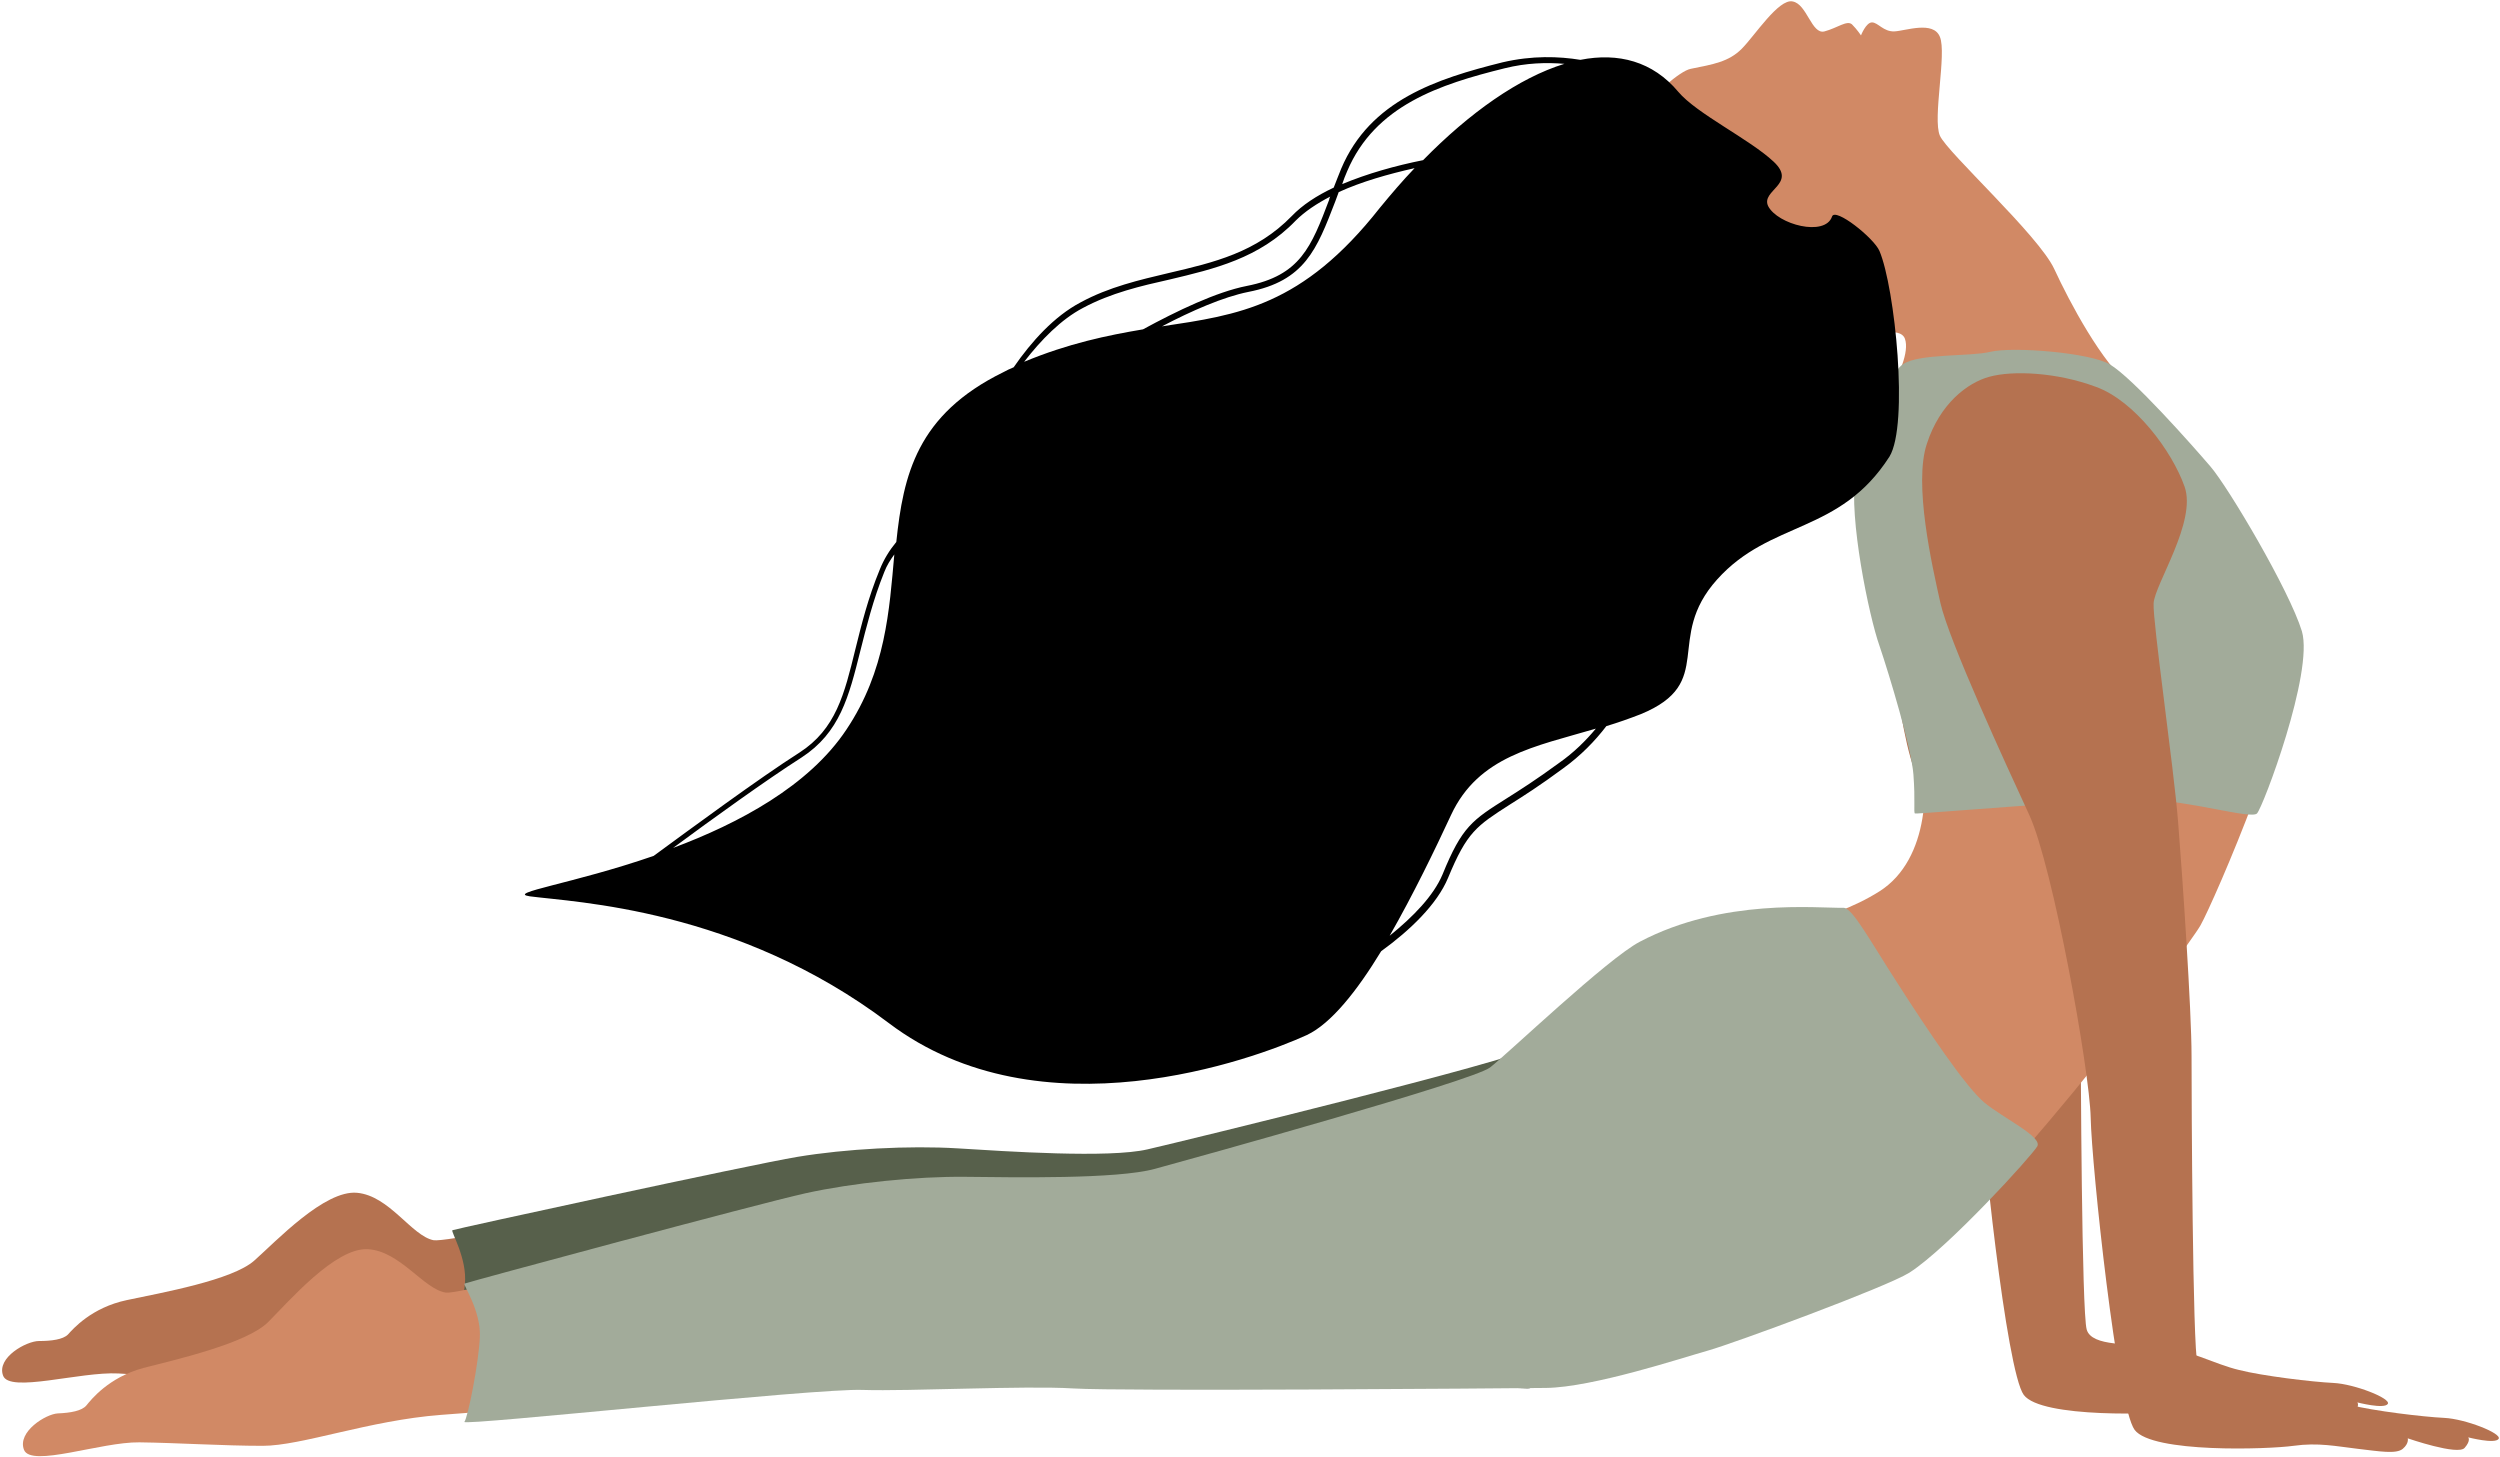 <svg width="1165" height="679" viewBox="0 0 1165 679" fill="none" xmlns="http://www.w3.org/2000/svg">
<path d="M715.052 641.892C659.206 642.825 531.928 634.684 476.316 630.032C420.707 625.38 362.071 627.473 332.983 629.336C303.665 630.962 229.906 633.055 196.167 633.984C162.428 634.918 130.55 645.148 112.634 644.451C94.717 643.755 73.077 640.962 55.161 640.033C37.245 639.103 4.203 649.337 1.409 640.962C-1.615 632.592 12.347 624.914 18.162 624.914C23.979 624.914 29.333 624.217 31.657 621.891C33.984 619.332 42.596 609.332 59.115 605.843C75.638 602.354 108.213 596.542 118.451 587.471C128.69 578.401 151.26 554.444 166.382 555.84C181.508 557.233 191.746 575.841 201.985 577.934C212.22 579.793 386.502 539.792 402.791 538.395C419.077 536.999 496.793 544.21 523.32 541.651C549.845 539.095 672.238 506.301 688.991 502.812C705.743 499.323 771.127 640.962 715.052 641.892Z" fill="#B57250"/>
<path d="M711.794 647.011C689.921 646.081 514.012 638.87 491.675 636.311C469.105 633.755 415.123 633.985 393.716 632.125C372.309 630.266 205.705 639.799 207.569 637.707C209.429 635.614 215.48 610.495 216.644 598.401C217.807 586.308 209.896 573.749 210.826 573.282C211.523 572.819 349.272 542.814 371.609 539.095C393.946 535.373 423.731 533.744 446.301 535.14C468.872 536.536 516.806 539.792 534.722 535.606C552.872 531.418 705.28 494.205 714.121 488.16C722.496 482.578 733.435 647.94 711.794 647.011Z" fill="#57604B"/>
<path d="M907.48 142.78C897.241 145.569 892.821 157.199 886.54 175.807C880.259 194.412 873.277 245.114 876.998 262.559C880.722 280 883.049 339.54 893.984 363.496C904.923 387.219 922.139 482.345 922.605 504.672C923.072 526.999 934.937 639.103 943.082 650.033C951.227 660.963 1005.44 659.104 1017.07 657.478C1028.71 655.848 1037.09 657.708 1047.09 658.871C1057.1 660.034 1065.01 661.43 1068.03 658.871C1071.06 656.315 1070.36 653.989 1070.36 653.989C1070.36 653.989 1093.86 662.126 1096.89 658.407C1099.91 654.918 1098.51 653.522 1098.51 653.522C1098.51 653.522 1111.08 656.778 1112.71 654.219C1114.34 651.663 1097.12 644.918 1087.35 644.451C1077.57 643.985 1054.3 641.196 1043.37 638.403C1032.43 635.847 1018.7 628.403 1005.91 627.24C993.11 626.077 974.727 627.706 972.4 619.565C970.073 611.424 969.606 496.531 969.606 475.6C969.606 454.666 965.419 392.568 963.325 366.519C961.232 340.473 951.457 273.489 951.924 264.885C952.39 256.044 972.167 226.739 966.349 210.46C960.532 193.945 959.601 160.222 941.452 153.71C923.302 146.965 918.418 139.758 907.48 142.78Z" fill="#B57250"/>
<path d="M739.019 80.448C741.113 75.1 777.412 34.165 787.88 32.072C798.352 29.979 805.566 28.816 811.614 22.768C817.665 16.723 828.833 -0.722 835.348 0.674C842.096 1.837 844.193 16.257 850.24 14.627C856.291 13.001 860.712 9.279 863.039 11.371C865.366 13.697 867.226 16.49 867.226 16.49C867.226 16.49 869.553 10.442 872.347 10.442C875.138 10.442 877.698 14.86 882.816 14.627C887.936 14.397 900.965 9.512 903.992 17.186C907.25 24.861 900.502 55.329 903.992 63.236C907.48 71.144 950.063 109.753 957.274 125.335C964.489 140.917 979.381 169.062 993.34 180.456C1007.3 191.852 1067.1 270.466 1069.43 299.071C1071.76 327.68 1031.73 420.013 1025.45 431.176C1019.17 442.34 920.512 574.445 884.446 590.26C848.38 606.076 779.739 637.707 724.126 641.662C668.514 645.614 540.77 643.522 485.161 641.662C429.549 639.799 370.912 644.918 341.828 647.94C312.739 651.196 239.214 656.778 205.475 659.337C171.967 661.896 140.555 673.756 122.405 673.756C104.256 673.756 82.615 672.36 64.933 672.13C47.016 671.897 14.441 683.99 11.184 675.616C7.927 667.245 21.422 658.871 27.006 658.641C32.824 658.407 38.175 657.478 40.269 654.918C42.362 652.359 50.507 641.892 66.793 637.473C83.316 633.288 115.194 625.847 124.966 616.076C134.737 606.309 156.144 581.423 171.27 582.119C186.392 582.819 197.564 600.961 207.799 602.354C218.037 603.75 390.225 555.141 406.281 552.815C422.334 550.722 500.517 553.978 526.811 550.259C553.102 546.536 673.865 507.464 690.388 503.276C707.14 499.09 758.562 442.107 788.58 438.851C818.595 435.595 852.334 430.247 875.834 415.361C899.338 400.475 899.802 363.496 893.287 344.658C886.773 325.82 864.203 261.626 865.133 235.81C866.063 209.994 872.811 193.482 878.862 184.411C885.143 175.341 889.797 163.711 887.703 157.896C885.609 151.851 870.717 154.64 858.152 166.27C845.586 177.9 774.385 177.2 754.841 151.151C735.762 124.872 733.435 94.637 739.019 80.448Z" fill="#D18965"/>
<path d="M927.493 163.944C918.185 166.27 893.984 164.64 886.773 169.759C879.325 174.874 867.923 202.319 864.666 221.624C861.409 240.928 870.95 287.212 875.835 300.934C880.489 314.654 890.727 348.61 891.657 360.937C892.591 373.263 891.657 378.615 892.357 379.078C893.054 379.545 977.985 372.104 999.158 372.567C1020.33 373.033 1048.95 381.871 1051.75 379.078C1054.54 376.289 1078.27 313.261 1072.69 294.189C1066.87 275.118 1038.48 227.206 1030.11 217.438C1021.73 207.668 993.807 176.037 983.102 169.759C974.027 164.41 938.428 161.385 927.493 163.944Z" fill="#A2AB9A"/>
<path d="M859.082 423.036C863.272 423.036 871.414 438.388 884.679 458.855C897.941 479.552 916.091 506.765 924.932 513.976C933.774 521.184 951.924 529.791 949.363 534.21C946.806 538.629 907.946 581.423 889.797 593.053C879.095 599.798 807.66 626.077 796.025 629.336C784.39 632.592 742.276 646.544 720.403 646.777C698.532 647.011 522.62 648.407 500.05 647.011C477.48 645.614 423.498 648.407 402.091 647.707C380.684 646.777 214.78 664.686 216.41 662.593C218.037 660.5 223.158 634.918 223.622 622.821C224.088 610.728 215.71 598.635 216.41 598.168C217.107 597.705 353.229 560.956 375.333 556.07C397.437 551.188 427.221 548.163 449.792 548.396C472.362 548.629 520.527 549.559 538.213 544.677C556.129 539.792 686.2 503.742 694.342 497.461C702.72 490.949 749.024 446.759 764.146 438.851C803.006 418.387 846.75 423.269 859.082 423.036Z" fill="#A2AB9A"/>
<path d="M927.026 175.574C916.788 178.363 903.992 188.134 897.941 206.738C891.657 225.346 900.268 263.255 904.222 280.93C908.18 298.608 934.704 356.055 945.643 379.778C956.578 403.501 973.797 498.624 974.261 520.954C974.727 543.281 986.593 655.382 994.737 666.315C1002.88 677.245 1057.1 675.386 1068.73 673.756C1080.36 672.13 1088.74 673.99 1098.75 675.153C1108.75 676.316 1116.66 677.712 1119.69 675.153C1122.71 672.593 1122.01 670.267 1122.01 670.267C1122.01 670.267 1145.52 678.408 1148.54 674.686C1151.57 671.197 1150.17 669.804 1150.17 669.804C1150.17 669.804 1162.73 673.06 1164.36 670.501C1165.99 667.941 1148.78 661.197 1139 660.733C1129.23 660.267 1105.96 657.478 1095.02 654.685C1084.09 651.893 1070.36 644.685 1057.56 643.522C1044.77 642.359 1026.38 643.988 1024.06 635.847C1021.73 627.706 1021.26 512.813 1021.26 491.879C1021.26 470.948 1017.07 408.85 1014.98 382.801C1012.89 356.751 1003.12 289.771 1003.58 281.163C1004.05 272.326 1023.82 243.021 1018 226.739C1012.19 210.227 994.737 186.737 976.588 180.226C958.438 173.481 937.961 172.548 927.026 175.574Z" fill="#B57250"/>
<path d="M875.835 116.964C873.277 110.916 855.128 96.497 853.731 100.915C850.474 110.453 828.37 104.638 823.946 96.03C820.459 88.589 837.675 85.796 826.506 75.333C815.338 64.866 790.674 53.003 782.066 42.772C770.197 28.583 754.141 24.398 736.458 27.887C726.454 26.257 714.122 25.794 700.159 29.05C669.444 36.724 638.499 46.724 625.004 78.589C623.607 81.844 622.677 84.633 621.513 87.426C613.602 91.148 606.854 95.567 601.967 100.682C585.447 117.661 565.667 122.313 544.727 127.198C530.998 130.454 516.806 133.709 503.541 140.917C491.209 147.432 480.74 159.059 472.362 171.155C470.732 171.852 469.105 172.548 467.475 173.481C427.221 193.249 420.94 221.391 417.68 252.558C414.423 256.51 411.866 260.696 410.002 265.348C404.418 278.837 401.394 291.397 398.6 302.56C393.483 323.494 389.525 339.773 372.539 350.706C353.926 362.566 322.048 386.056 304.598 398.849C266.902 411.872 235.724 416.061 246.892 417.687C267.832 420.48 343.455 423.269 414.193 476.763C484.928 530.255 584.517 493.508 608.948 482.345C620.35 476.997 632.448 461.644 643.617 443.27C657.112 433.502 669.678 421.409 674.798 409.083C683.64 387.686 688.061 384.893 703.65 374.893C709.931 370.941 717.612 366.055 728.314 358.148C736.692 352.099 743.206 345.355 748.557 338.377C753.911 336.751 759.262 334.891 764.613 332.795C800.212 318.143 775.318 297.678 800.212 270C825.11 242.325 857.221 249.069 880.489 212.786C889.563 197.901 883.049 133.943 875.835 116.964ZM627.794 79.751C640.826 49.05 671.075 39.283 701.089 31.839C711.328 29.279 720.636 29.05 729.014 29.746C707.837 36.258 684.803 52.539 663.163 74.633C650.364 77.192 637.102 80.915 625.467 85.796C626.167 83.704 626.864 81.844 627.794 79.751ZM541.47 152.084C555.199 144.873 570.088 138.361 581.723 136.035C608.018 130.917 613.602 116.264 622.21 93.937C622.677 92.541 623.373 90.915 623.84 89.519C634.542 84.633 646.874 81.144 659.206 78.355C653.622 84.17 648.271 90.448 642.92 96.96C606.854 142.78 577.069 146.732 541.47 152.084ZM504.704 143.476C517.736 136.498 531.695 133.243 545.191 130.22C565.667 125.335 586.844 120.453 603.827 102.775C608.018 98.589 613.602 94.867 619.883 91.612C619.649 92.078 619.419 92.541 619.419 93.008C611.041 115.101 605.924 128.361 581.027 133.243C566.831 136.035 548.451 144.873 532.629 153.477C516.106 156.269 497.956 159.992 477.25 168.596C485.161 158.362 494.466 148.825 504.704 143.476ZM394.413 340.006C376.963 366.289 344.155 383.73 313.673 395.127C331.589 381.871 357.417 363.263 373.473 353.029C391.389 341.402 395.576 324.657 400.927 303.26C403.721 292.327 406.745 279.767 412.096 266.511C413.259 263.488 414.89 260.929 416.75 258.37C414.423 284.186 412.796 312.561 394.413 340.006ZM726.454 355.588C715.982 363.263 708.304 368.148 702.02 372.104C686.197 382.104 681.313 385.127 672.238 407.453C668.051 417.454 658.509 427.224 647.574 436.062C658.509 416.991 668.747 395.827 676.192 379.778C688.991 352.333 715.285 347.914 743.673 339.54C739.019 345.121 733.435 350.706 726.454 355.588Z" fill="black"/>
</svg>
